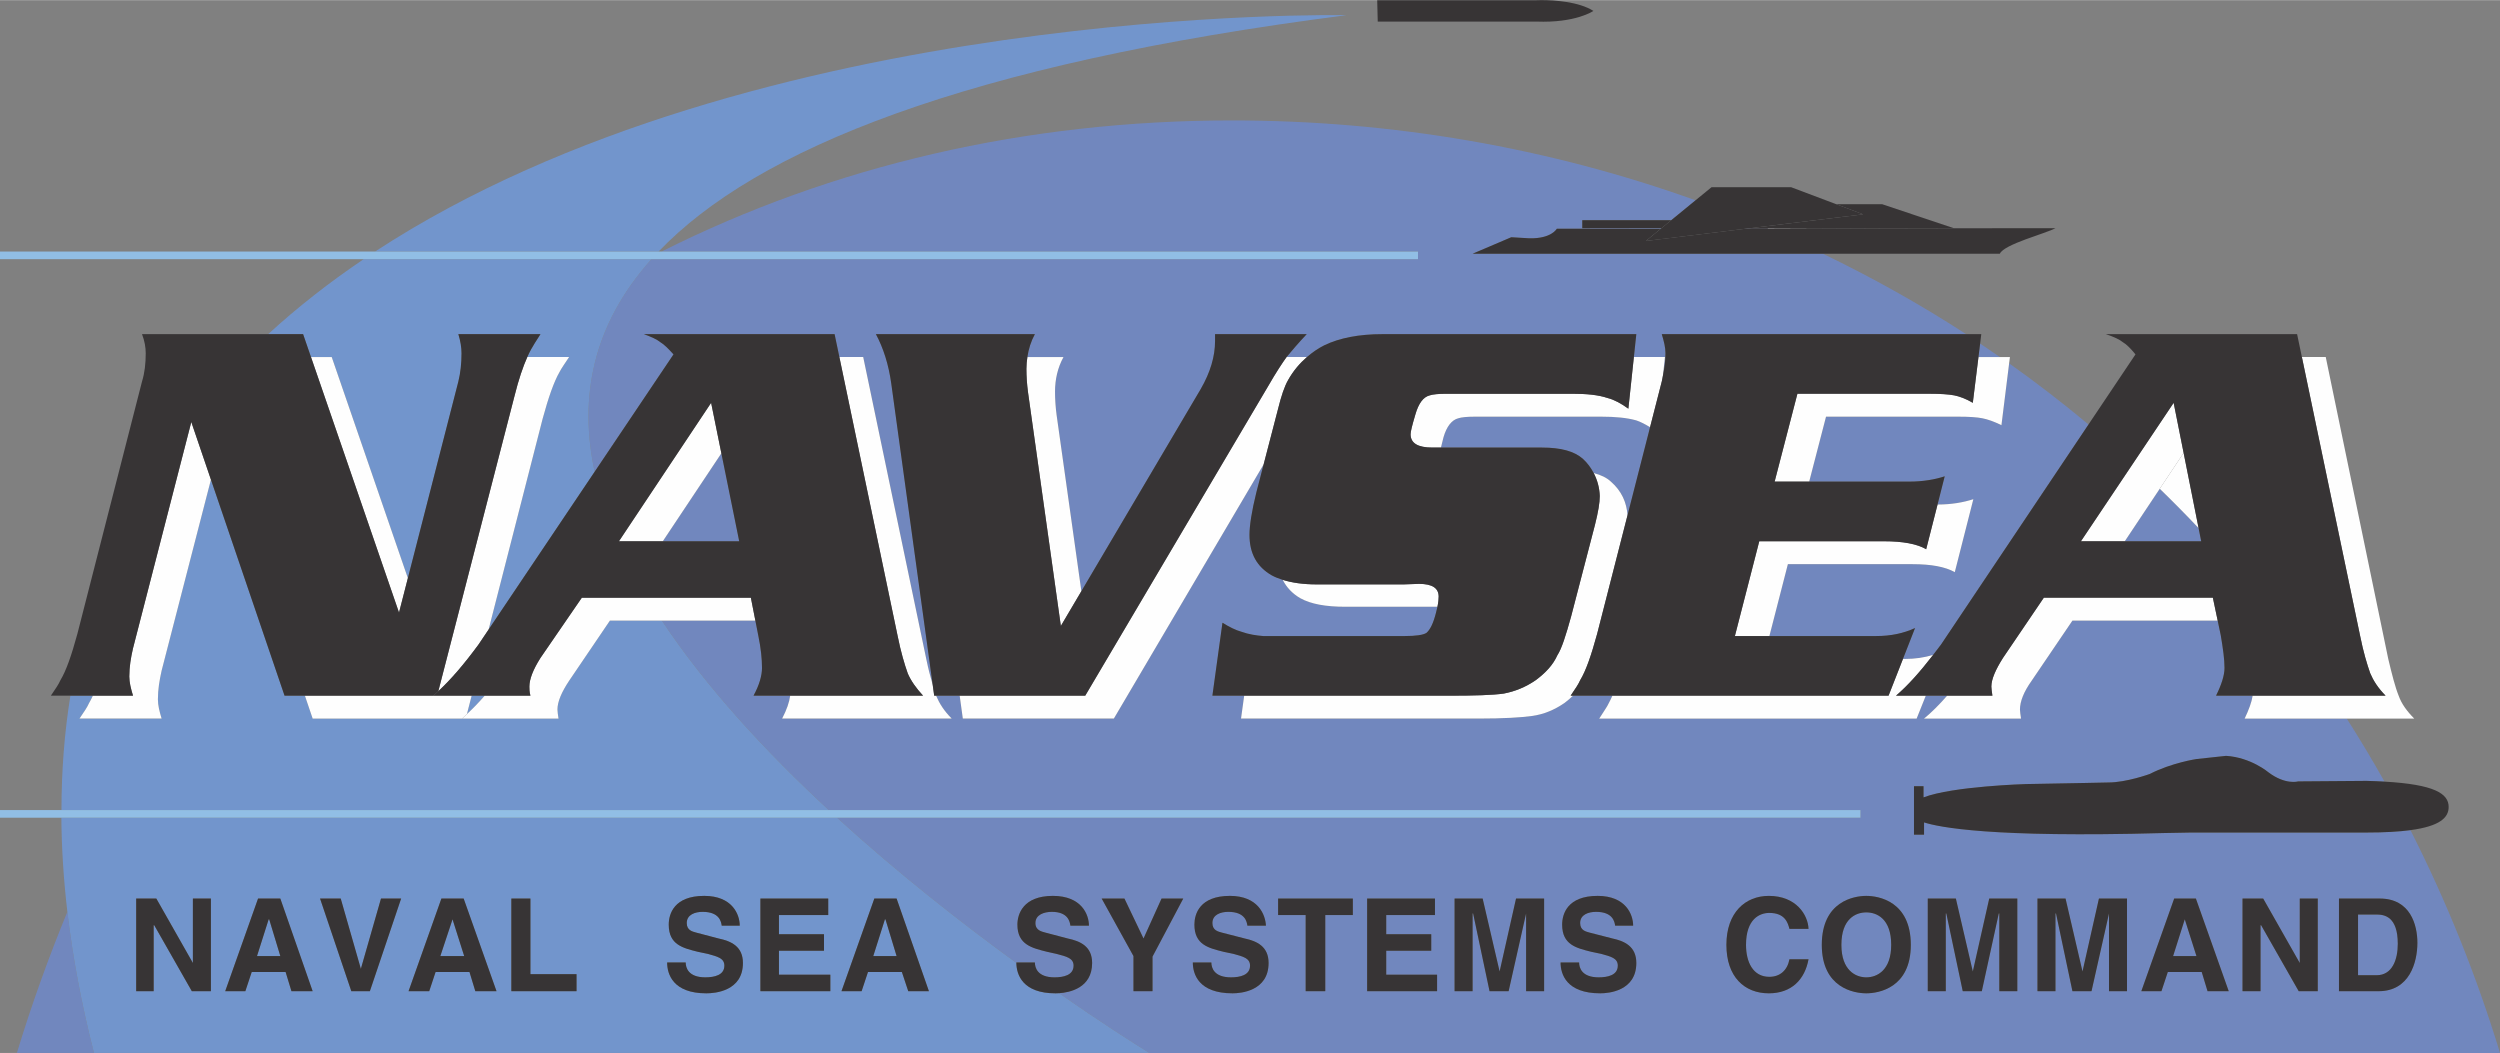 <?xml version="1.0" encoding="UTF-8"?>
<!DOCTYPE svg PUBLIC "-//W3C//DTD SVG 1.1//EN" "http://www.w3.org/Graphics/SVG/1.1/DTD/svg11.dtd">
<!-- Creator: CorelDRAW 2019 (64-Bit Not for commercial use) -->
<svg xmlns="http://www.w3.org/2000/svg" xml:space="preserve" width="3.822in" height="1.61in" version="1.1" style="shape-rendering:geometricPrecision; text-rendering:geometricPrecision; image-rendering:optimizeQuality; fill-rule:evenodd; clip-rule:evenodd"
viewBox="0 0 3823.74 1610.27"
 xmlns:xlink="http://www.w3.org/1999/xlink"
 xmlns:xodm="http://www.corel.com/coreldraw/odm/2003">
 <rect x="0" y="0" width="3823.74" height="1610.27" fill="#808080" stroke="none"/>
 <defs>
  <style type="text/css">
   <![CDATA[
    .fil4 {fill:#FEFEFE}
    .fil3 {fill:#373435}
    .fil2 {fill:#91BEE5}
    .fil1 {fill:#7295CC}
    .fil0 {fill:#7187BE}
   ]]>
  </style>
 </defs>
 <g id="Layer_x0020_1">
  <g id="navsea_vector_x0020__x0028_1_x0029_.eps">
   <path class="fil0" d="M3058.81 545.85c-10.01,-6.96 -20.1,-13.79 -30.21,-20.56l-2.54 20.56 32.75 0z"/>
   <path class="fil0" d="M3032.01 639.51c-8.12,-1.63 -20.27,-2.45 -36.49,-2.45l-202.62 0 -25.76 99.36 153.01 0c21.06,0 39.7,-3.26 54.29,-8.14l-10.97 43.17 0.45 0c21.06,0 38.9,-3.26 54.3,-8.14l-28.38 111.57c-14.58,-8.14 -35.65,-12.21 -64.83,-12.21l-190.46 0 -28.28 109.95 163.62 0c21.88,0 41.35,-4.08 59.17,-12.22l-18.5 47.24 3.12 0c15.5,0 29.73,-2.15 43.08,-6.24 3.98,-5.15 7.92,-10.17 12.02,-15.75l225.59 -336.63c-39.33,-32.8 -79.82,-64.03 -121.43,-93.52l-11.76 94.62c-11.34,-5.7 -21.07,-8.96 -29.17,-10.59z"/>
   <path class="fil0" d="M25.82 1610.27l117.93 0c-19.29,-75.54 -32.64,-147.44 -40.69,-215.96 -28.53,69.39 -54.53,141.22 -77.24,215.96z"/>
   <path class="fil0" d="M2703.44 349.58l-33.23 0 -2.95 0.36c12.96,-0 25.31,-0.01 36.95,-0.02 -0.24,-0.11 -0.51,-0.22 -0.78,-0.33z"/>
   <polygon class="fil0" points="3323.78,1462.05 3359.44,1462.05 3341.6,1405.86 "/>
   <path class="fil0" d="M2168.82 396.17l-1172.37 0c-90.56,101.15 -111.27,212.31 -86.94,325.09l120.61 -179.48c-8.1,-8.95 -14.59,-15.47 -20.26,-18.73 -4.86,-4.07 -13.78,-8.14 -25.12,-12.22l291.77 0 7.31 35.02 36.46 0 96.44 461.77c3.1,15.08 6.53,28.26 9.87,39.6l-63.36 -460.64c-4.04,-29.32 -12.15,-54.57 -23.5,-75.74l243.14 0c-6.02,11 -9.65,22.79 -11.48,35.02l55.25 0c-8.92,16.29 -12.97,34.21 -12.97,52.94 0,11.4 0.81,23.62 2.43,35.83l37.86 269.36 182.59 -309.27c14.58,-25.25 21.89,-49.68 21.89,-73.3 0,-2.44 0,-5.7 0,-10.59l140.21 0c-12.97,13.85 -23.51,26.07 -30.8,35.02l31.15 0c8.09,-6.99 16.79,-13.09 26.39,-17.92 23.5,-11.4 53.49,-17.1 89.15,-17.1l388.22 0 -3.74 35.02 47.5 0 -2.95 27.76c2.11,-10.52 3.77,-21.62 3.77,-33.45 0,-8.96 -2.44,-18.74 -5.68,-29.32l465.47 0c-70.37,-45.69 -143.6,-86.59 -219.1,-122.97l-535.71 0 59.15 -25.25c0,0 0,0 27.56,1.63 34.04,0.81 42.15,-14.66 42.15,-14.66 4.43,0 76.33,0.17 158.71,0.27l1.34 -1.09 -121.14 0 0 -12.21 136.07 0 37.16 -30.43c-224.07,-80.38 -463.83,-122.14 -708.96,-122.14 -315.15,0 -610.61,69.11 -872.44,200.52l1156.9 0 0 11.65z"/>
   <path class="fil0" d="M3634.98 1398.53l-28.36 0 0 92.84 28.36 0c24.33,0 32.43,-24.43 32.43,-48.05 0,-41.54 -20.26,-44.79 -32.43,-44.79z"/>
   <path class="fil0" d="M2449.27 637.06l-193.7 0c-11.36,0 -20.26,0.81 -25.12,2.45 -9.74,2.44 -17.85,12.21 -22.71,29.31 -1.58,6.01 -2.81,11.04 -3.85,15.48l154.59 0c29.19,0 49.45,5.7 62.43,17.09 7.22,6.57 12.51,14.01 16.66,21.92 11.08,2.84 19.95,7.16 26.29,13.1 16.29,14.14 24.12,31.78 25.41,51.47l34.5 -134.73c-7.32,-4.45 -14.42,-8.19 -21,-10.39 -14.58,-4.07 -32.42,-5.7 -53.48,-5.7z"/>
   <polygon class="fil0" points="1130.62,827.63 1103.32,693.1 1013.73,827.63 "/>
   <path class="fil0" d="M3638.23 1515.8l-60.78 0 0 -141.71 62.41 0c47.02,0 57.55,40.72 57.55,67.6 0,30.13 -12.16,74.11 -59.17,74.11zm-93.21 0l-29.16 0 -57.55 -100.99 -0.82 0 0 100.99 -27.57 0 0 -141.71 31.62 0 55.93 98.55 0 -98.55 27.54 0 0 141.71zm-168.58 0l-8.9 -29.32 -51.88 0 -9.72 29.32 -30.8 0 50.26 -141.71 33.22 0 50.25 141.71 -32.42 0zm-123.19 0l-27.54 0 0 -118.9 -26.74 118.9 -29.18 0 -25.13 -118.9 -0.82 0 0 118.9 -27.54 0 0 -141.71 42.94 0 25.95 111.58 25.12 -111.58 42.94 0 0 141.71zm-167.76 0l-27.56 0 0 -118.9 -0.8 0 -25.95 118.9 -29.18 0 -25.12 -118.9 -0.8 0 0 118.9 -27.57 0 0 -141.71 42.97 0 25.92 111.58 25.12 -111.58 42.96 0 0 141.71zm-230.98 3.26c-18.65,0 -68.09,-8.14 -68.09,-74.11 0,-66.78 49.44,-74.93 68.09,-74.93 18.64,0 68.07,8.14 68.07,74.93 0,65.96 -49.43,74.11 -68.07,74.11zm-148.33 -25.25c16.22,0 27.56,-9.78 30.8,-26.88l29.18 0c-5.66,30.95 -25.94,52.12 -60.78,52.12 -37.29,0 -64.85,-25.25 -64.85,-74.11 0,-49.68 29.18,-74.93 64.85,-74.93 42.15,0 59.98,29.31 60.78,50.49l-29.18 0c-2.42,-8.96 -6.48,-24.43 -30.8,-24.43 -14.58,0 -35.64,8.96 -35.64,48.87 0,26.05 10.52,48.86 35.64,48.86zm-258.53 25.25c-51.86,0 -60.78,-29.32 -60.78,-47.24l28.36 0c0,8.14 4.06,22.8 29.98,22.8 13.78,0 29.18,-3.25 29.18,-17.91 0,-11.41 -10.54,-13.85 -25.12,-17.92l-15.4 -3.25c-22.71,-5.7 -44.59,-10.59 -44.59,-41.54 0,-16.29 8.1,-43.98 54.31,-43.98 42.97,0 54.3,28.5 54.3,45.6l-27.56 0c-0.8,-5.7 -3.24,-21.17 -29.17,-21.17 -11.36,0 -24.32,4.07 -24.32,17.11 0,11.4 8.92,13.03 14.58,14.66l34.86 8.96c18.65,4.08 36.46,12.22 36.46,37.47 0,43.16 -42.94,46.42 -55.1,46.42zm-85.9 -3.26l-27.57 0 0 -118.9 -26.74 118.9 -29.18 0 -25.13 -118.9 -0.8 0 0 118.9 -27.56 0 0 -141.71 42.94 0 25.94 111.58 25.12 -111.58 42.97 0 0 141.71zm-163.72 0l-106.99 0 0 -141.71 103.75 0 0 25.25 -74.57 0 0 29.32 68.89 0 0 25.24 -68.89 0 0 36.65 77.8 0 0 25.25zm-128.87 -116.46l-42.15 0 0 116.46 -29.99 0 0 -116.46 -42.15 0 0 -25.25 114.28 0 0 25.25zm-183.98 119.72c-51.87,0 -60.79,-29.32 -60.79,-47.24l28.37 0c0,8.14 4.04,22.8 29.98,22.8 13.78,0 29.18,-3.25 29.18,-17.91 0,-11.41 -10.54,-13.85 -25.12,-17.92l-15.4 -3.25c-22.69,-5.7 -44.57,-10.59 -44.57,-41.54 0,-16.29 8.11,-43.98 54.3,-43.98 42.96,0 54.31,28.5 55.11,45.6l-28.36 0c-0.82,-5.7 -3.24,-21.17 -29.18,-21.17 -11.35,0 -24.32,4.07 -24.32,17.11 0,11.4 8.92,13.03 14.59,14.66l34.84 8.96c18.65,4.08 36.48,12.22 36.48,37.47 0,43.16 -42.95,46.42 -55.11,46.42zm-122.38 -56.19l0 52.93 -29.17 0 0 -53.75 -48.63 -87.96 34.85 0 29.18 61.08 27.56 -61.08 33.23 0 -47 88.78zm1856.79 -189.76l-268.26 0 -42.95 0.82c-263.4,7.33 -342.83,-8.95 -365.54,-16.29l0 18.74 -15.4 0 0 -74.11 14.6 0 0 17.1c44.56,-17.1 156.41,-20.36 156.41,-20.36l87.53 -1.63 38.91 -0.81c27.56,0 63.23,-13.03 63.23,-13.03 33.22,-17.1 71.32,-22.8 71.32,-22.8l45.36 -4.89c38.11,2.44 64.85,25.24 64.85,25.24 25.94,19.55 45.38,13.85 45.38,13.85l104.55 -0.82c9.97,0.24 19.01,0.65 27.55,1.14 -18.46,-32.9 -37.76,-65.01 -57.77,-96.42l-156.17 0c6.46,-13.63 10.72,-25.11 12.25,-35.01l-56.01 0c8.1,-16.29 12.96,-30.95 12.96,-42.36 0,-13.84 -2.42,-30.13 -5.68,-49.67l-4.77 -22.8 -222.14 0 -62.41 92.02c-12.16,17.1 -17.85,31.76 -17.85,43.98 0,3.26 0.82,8.14 1.64,13.84l-148.33 0c11.49,-9.39 23.19,-21.15 35.36,-35.01l-32.69 0 -14.01 35.01 -485.47 0c6.48,-10.58 12.16,-17.91 14.58,-23.61 1.83,-3.3 3.69,-7.2 5.58,-11.4l-60.21 0c-4.1,3.9 -8.47,7.72 -13.45,11.4 -15.4,10.58 -31.61,17.1 -48.63,19.54 -17.02,2.44 -44.57,4.07 -82.67,4.07l-363.09 0 4.83 -35.01 -48.6 0 15.4 -111.58c10.54,6.52 20.26,11.4 29.18,13.84 11.35,4.07 22.7,5.7 33.23,6.52 0.82,0 12.97,0 36.48,0l179.93 0c17.02,0 28.37,-1.63 33.22,-4.89 5.68,-4.89 10.54,-14.66 14.6,-30.94 0.92,-3.28 1.62,-6.22 2.17,-8.96l-7.85 0 -132.91 0c-30,0 -52.69,-4.07 -68.9,-13.03 -12.25,-7.04 -21.14,-16.63 -27,-28.15 -6.13,-1.95 -11.86,-4.15 -16.77,-6.86 -22.69,-13.04 -34.04,-33.4 -34.04,-61.89 0,-13.84 3.24,-35.83 10.54,-65.15l11.11 -42.75 -229.13 388.86 -230.99 0 -4.81 -35.01 -35.98 0c0.09,0.25 0.18,0.57 0.27,0.82 4.86,11.4 12.16,22.8 23.5,34.2l-259.35 0c7.1,-13.63 11,-25.11 12.34,-35.01l-56.11 0c8.92,-16.29 12.97,-30.95 12.97,-42.36 0,-13.84 -1.62,-30.13 -5.68,-49.67l-4.47 -22.8 -142.93 0c67.68,102.14 159.21,200.9 255.28,289.8l1577.92 0 0 11.65 -1565.24 0c93.82,85.63 191.12,161.62 274.2,222.06 0,-0.21 -0.04,-0.46 -0.04,-0.67l28.37 0c0,8.14 4.05,22.8 29.99,22.8 13.78,0 29.18,-3.25 29.18,-17.91 0,-11.41 -10.54,-13.85 -25.94,-17.92l-14.59 -3.25c-22.69,-5.7 -45.38,-10.59 -45.38,-41.54 0,-16.29 8.91,-43.98 54.31,-43.98 43.76,0 55.11,28.5 55.11,45.6l-28.36 0c-0.82,-5.7 -3.25,-21.17 -28.37,-21.17 -11.35,0 -25.12,4.07 -25.12,17.11 0,11.4 9.72,13.03 15.4,14.66l34.03 8.96c19.45,4.08 37.29,12.22 37.29,37.47 0,38.35 -34.43,45.17 -50.67,46.22 64.78,45.07 114.87,76.9 138.22,91.41l2065.79 0c-36.7,-120.65 -82.91,-234.21 -136.99,-340.8 -17.39,2.33 -39.31,3.64 -67.17,3.64z"/>
   <path class="fil0" d="M2854.51 1395.27c-16.22,0 -38.11,9.78 -38.11,49.68 0,39.09 21.88,49.67 38.11,49.67 16.2,0 38.08,-10.59 38.08,-49.67 0,-39.9 -21.88,-49.68 -38.08,-49.68z"/>
   <path class="fil0" d="M3303.33 747.31l-53.49 80.32 116.88 0 -4 -20.16c-19.4,-20.55 -39.21,-40.58 -59.39,-60.17z"/>
   <path class="fil1" d="M475.66 545.85l31.7 0 116.48 338.18 77.23 -300.71c3.24,-13.03 4.86,-27.69 4.86,-43.16 0,-8.96 -1.62,-18.74 -4.86,-29.32l125.63 0c-6.49,9.78 -11.35,17.92 -14.59,23.62 -1.83,3.3 -3.7,7.2 -5.58,11.4l63.93 0c-6.49,9.77 -12.15,17.92 -14.59,22.81 -8.91,15.47 -17.01,39.09 -25.93,71.67l-82.61 322.29 162.19 -241.35c-24.32,-112.79 -3.61,-223.94 86.94,-325.09l-440.28 0c-51.67,34.87 -100.62,72.98 -146.01,114.66l53.43 0 12.06 35.02z"/>
   <path class="fil1" d="M2059.43 23.01c0,0 -903.87,-18.71 -1485.79,361.51l433.66 0c149.01,-155.83 468.62,-286.77 1052.13,-361.51z"/>
   <path class="fil1" d="M741.35 1063.81l-19.97 0 -7.21 28.11c8.77,-8.09 17.79,-17.3 27.18,-28.11z"/>
   <path class="fil1" d="M1389.16 1515.8l-9.73 -29.32 -51.87 0 -9.72 29.32 -30.8 0 50.24 -141.71 34.05 0 49.44 141.71 -31.61 0zm-119.15 0l-106.98 0 0 -141.71 103.74 0 0 25.25 -75.38 0 0 29.32 68.89 0 0 25.24 -68.89 0 0 36.65 78.61 0 0 25.25zm-189.65 3.26c-51.06,0 -59.98,-29.32 -59.98,-47.24l28.37 0c0,8.14 4.05,22.8 29.98,22.8 13.78,0 29.18,-3.25 29.18,-17.91 0,-11.41 -10.54,-13.85 -25.12,-17.92l-15.4 -3.25c-22.69,-5.7 -44.57,-10.59 -44.57,-41.54 0,-16.29 8.11,-43.98 54.31,-43.98 42.95,0 54.29,28.5 54.29,45.6l-27.55 0c-0.81,-5.7 -3.24,-21.17 -29.18,-21.17 -11.34,0 -24.31,4.07 -24.31,17.11 0,11.4 8.91,13.03 14.58,14.66l34.04 8.96c19.45,4.08 37.29,12.22 37.29,37.47 0,43.16 -42.96,46.42 -55.92,46.42zm-198.57 -3.26l-99.69 0 0 -141.71 29.17 0 0 115.64 70.52 0 0 26.07zm-154.8 0l-8.92 -29.32 -51.87 0 -9.73 29.32 -31.61 0 50.25 -141.71 34.04 0 50.25 141.71 -32.41 0zm-161.29 0l-28.37 0 -47.82 -141.71 31.61 0 30.8 107.5 30.8 -107.5 30.8 0 -47.81 141.71zm-119.95 0l-8.92 -29.32 -51.87 0 -9.73 29.32 -30.8 0 50.24 -141.71 34.04 0 49.44 141.71 -32.42 0zm-123.19 0l-29.18 0 -57.54 -100.99 -0.82 0 0 100.99 -26.74 0 0 -141.71 30.8 0 55.92 98.55 0 -98.55 27.55 0 0 141.71zm1291.9 3.26c-50.46,0 -59.72,-28.61 -59.93,-46.57 -83.08,-60.44 -180.38,-136.43 -274.2,-222.06l-1186.47 0c0.39,46.22 3.33,94.12 9.18,143.87 8.06,68.53 21.41,140.43 40.69,215.96l1614.2 0c-23.35,-14.51 -73.44,-46.35 -138.22,-91.41 -2.04,0.13 -3.91,0.2 -5.26,0.2z"/>
   <polygon class="fil1" points="410.92,1405.86 393.09,1462.05 428.74,1462.05 411.72,1405.86 "/>
   <polygon class="fil1" points="1353.5,1405.86 1335.67,1462.05 1371.33,1462.05 1354.31,1405.86 "/>
   <polygon class="fil1" points="673.51,1462.05 709.98,1462.05 692.15,1405.86 "/>
   <path class="fil1" d="M870.45 1041.01c-11.35,17.1 -17.83,31.76 -17.83,43.98 0,3.26 0.81,8.14 1.62,13.84l-141.84 0 -5.67 0 -228.56 0 -11.87 -35.01 -31.09 0 -112.6 -330.44 -75.43 292.16c-3.25,14.66 -5.68,28.5 -5.68,43.98 0,8.96 2.43,18.74 5.68,29.31l-125.62 0c7.29,-10.58 12.15,-17.91 14.58,-23.61 2,-3.3 3.96,-7.2 5.9,-11.4l-34.36 0c-8.98,55.3 -13.59,113.64 -13.67,174.97l1173.64 0c-96.07,-88.9 -187.6,-187.66 -255.29,-289.8l-79.52 0 -62.41 92.02z"/>
   <polygon class="fil2" points="1280.34,1250.43 2845.58,1250.43 2845.58,1238.78 1267.67,1238.78 94.03,1238.78 -0,1238.78 -0,1250.43 93.87,1250.43 "/>
   <polygon class="fil2" points="996.45,396.17 2168.82,396.17 2168.82,384.51 1011.92,384.51 1007.3,384.51 573.64,384.51 -0,384.51 -0,396.17 556.17,396.17 "/>
   <path class="fil3" d="M2670.22 349.58l33.23 0 79.73 0c53.64,-0.38 134.08,-0.58 205.43,-0.69l-109.78 -36.77 -70.26 0 41.08 15.47 -179.43 21.99z"/>
   <path class="fil3" d="M2704.22 349.92c-11.64,0.01 -23.99,0.02 -36.95,0.02l-149.92 18.37 22.54 -18.46c-82.38,-0.11 -154.28,-0.27 -158.71,-0.27 0,0 -8.11,15.47 -42.15,14.66 -27.56,-1.63 -27.56,-1.63 -27.56,-1.63l-59.15 25.25 535.71 0 270.71 0c6.48,-14.67 70.5,-30.96 85.09,-39.09 0,0 -71.29,0 -155.23,0.13 -71.35,0.11 -151.8,0.31 -205.43,0.69 -13.39,0.19 -42.43,0.29 -78.96,0.33z"/>
   <polygon class="fil3" points="2420.08,336.55 2420.08,348.77 2541.23,348.77 2556.16,336.55 "/>
   <polygon class="fil3" points="2541.23,348.77 2539.89,349.85 2517.35,368.31 2667.27,349.94 2670.22,349.58 2849.65,327.59 2808.57,312.12 2739.41,286.05 2617.84,286.05 2593.31,306.13 2556.16,336.55 "/>
   <path class="fil3" d="M2347.96 0.2l-241.53 0 0.8 32.57 242.34 0c60.78,2.45 87.53,-16.29 87.53,-16.29 -22.62,-14.36 -60.1,-16.41 -78.41,-16.49l-2.23 0c-5.3,0.02 -8.51,0.2 -8.51,0.2z"/>
   <path class="fil3" d="M3515.04 1194.93c0,0 -19.44,5.7 -45.38,-13.85 0,0 -26.75,-22.8 -64.85,-25.24l-45.36 4.89c0,0 -38.11,5.7 -71.33,22.8 0,0 -35.67,13.03 -63.23,13.03l-38.91 0.81 -87.53 1.63c0,0 -111.85,3.26 -156.42,20.36l0 -17.1 -14.6 0 0 74.11 15.4 0 0 -18.74c22.7,7.34 102.13,23.62 365.54,16.29l42.95 -0.82 268.26 0c27.85,0 49.78,-1.31 67.17,-3.64 44.83,-6.01 58.46,-19.02 58.46,-35.45 0.01,-20.51 -21.82,-34.39 -98.09,-38.77 -8.53,-0.49 -17.57,-0.89 -27.55,-1.14l-104.55 0.82z"/>
   <path class="fil4" d="M3362.72 807.48l-22.89 -114.97 -36.5 54.8c20.18,19.59 39.98,39.62 59.39,60.17z"/>
   <path class="fil4" d="M2783.18 349.58l-79.73 0c0.27,0.11 0.53,0.22 0.78,0.33 36.53,-0.05 65.57,-0.15 78.96,-0.33z"/>
   <polygon class="fil4" points="507.36,545.85 475.66,545.85 610.29,936.77 623.84,884.03 "/>
   <path class="fil4" d="M203.43 991.32c-3.24,13.84 -5.68,28.51 -5.68,43.16 0,8.96 2.44,18.73 5.68,29.32l-61.37 0c-1.94,4.2 -3.9,8.11 -5.9,11.4 -2.43,5.7 -7.29,13.03 -14.58,23.61l125.62 0c-3.25,-10.58 -5.68,-20.36 -5.68,-29.31 0,-15.48 2.43,-29.32 5.68,-43.98l75.43 -292.16 -30.04 -88.17 -89.15 346.12z"/>
   <path class="fil4" d="M478.18 1098.82l228.56 0c2.43,-2.06 4.96,-4.62 7.44,-6.9l7.21 -28.11 -52.74 0 -5.68 0 -196.65 0 11.87 35.01z"/>
   <path class="fil4" d="M855.86 568.66c2.44,-4.89 8.11,-13.04 14.59,-22.81l-63.93 0c-6.51,14.48 -13.27,34.2 -19.54,59.45l-116.54 451.59c18.98,-17.51 39.21,-41.01 61.43,-71.26l15.46 -23.01 82.61 -322.29c8.92,-32.58 17.02,-56.19 25.93,-71.67z"/>
   <polygon class="fil4" points="1103.32,693.1 1087.66,615.89 946.64,827.63 1013.73,827.63 "/>
   <path class="fil4" d="M889.91 913.95l-63.21 92.03c-11.35,17.92 -17.02,32.58 -17.02,43.98 0,3.26 0,8.14 1.61,13.85l-69.93 0c-9.39,10.81 -18.41,20.02 -27.18,28.11 -2.47,2.28 -5.01,4.84 -7.44,6.9l5.67 0 141.84 0c-0.82,-5.7 -1.62,-10.58 -1.62,-13.84 0,-12.21 6.48,-26.88 17.83,-43.98l62.41 -92.02 79.52 0 142.93 0 -6.87 -35.03 -258.54 0z"/>
   <path class="fil4" d="M1426.58 1047.21c-3.34,-11.34 -6.77,-24.52 -9.87,-39.6l-96.44 -461.77 -36.46 0 89.14 426.75c4.86,24.43 10.53,43.15 15.39,57 4.87,11.41 12.97,22.81 23.51,34.21l-203.25 0c-1.34,9.9 -5.23,21.39 -12.34,35.01l259.35 0c-11.34,-11.4 -18.64,-22.8 -23.5,-34.2 -0.09,-0.24 -0.18,-0.56 -0.27,-0.82l-2.98 0 -2.28 -16.6z"/>
   <path class="fil4" d="M1572.32 599.6l50.25 357.52 31.37 -53.14 -37.86 -269.36c-1.63,-12.21 -2.43,-24.43 -2.43,-35.83 0,-18.73 4.05,-36.65 12.97,-52.94l-55.25 0c-0.88,5.88 -1.48,11.84 -1.48,17.92 0,11.41 0.81,23.62 2.43,35.83z"/>
   <path class="fil4" d="M1970.27 580.87c7.95,-14.1 17.69,-25.5 28.72,-35.03l-31.15 0c-6.48,8.96 -16.2,23.62 -28.36,44.79l-279.62 473.17 -192.03 0 4.81 35.01 230.99 0 229.13 -388.86 22.12 -85.11c4.86,-19.56 9.73,-34.21 15.4,-43.98z"/>
   <path class="fil4" d="M2458.98 608.56c-14.58,-4.89 -32.42,-6.52 -53.48,-6.52l-193.72 0c-11.34,0 -20.24,0.82 -25.12,2.45 -9.72,2.44 -17,12.22 -21.88,29.31 -4.86,16.29 -7.29,26.06 -7.29,30.14 0,13.84 11.34,20.36 33.23,20.36l13.17 0c1.04,-4.44 2.28,-9.46 3.85,-15.48 4.87,-17.1 12.97,-26.87 22.71,-29.31 4.86,-1.63 13.76,-2.45 25.12,-2.45l193.7 0c21.06,0 38.9,1.63 53.48,5.7 6.59,2.2 13.68,5.95 21,10.39l17.9 -69.85c0.76,-3.06 1.25,-6.48 1.91,-9.7l2.95 -27.76 -47.5 0 -8.42 79c-11.34,-8.14 -21.89,-13.85 -31.61,-16.29z"/>
   <path class="fil4" d="M2170.46 892.79l-23.51 0.81 -132.92 0c-20.89,0 -38.04,-2.5 -52.12,-6.98 5.85,11.52 14.75,21.11 27,28.15 16.22,8.96 38.91,13.03 68.9,13.03l132.91 0 7.86 0c1.41,-6.79 1.86,-11.99 1.86,-15.47 0,-13.03 -9.72,-19.54 -29.98,-19.54z"/>
   <path class="fil4" d="M2416.85 1040.19c8.92,-14.66 17.02,-38.28 25.94,-70.86l46.47 -181.44c-1.29,-19.69 -9.13,-37.33 -25.41,-51.47 -6.33,-5.95 -15.21,-10.26 -26.29,-13.1 5.6,10.73 8.82,22.43 9.27,35.09 0,10.58 -2.42,24.43 -7.3,43.97l-36.46 140.08c-8.1,29.32 -14.58,49.68 -21.06,59.45 -6.5,14.67 -17.84,26.88 -33.25,38.28 -15.38,10.59 -31.6,17.1 -48.63,20.37 -17.02,2.43 -44.57,3.25 -82.67,3.25l-314.49 0 -4.83 35.01 363.09 0c38.11,0 65.64,-1.63 82.67,-4.07 17.02,-2.44 33.22,-8.96 48.63,-19.54 4.98,-3.68 9.35,-7.5 13.45,-11.4l-3.71 0c7.28,-10.59 12.14,-17.92 14.58,-23.62z"/>
   <path class="fil4" d="M3017.4 615.89c-11.34,-6.52 -20.26,-9.77 -28.37,-11.4 -8.92,-1.63 -21.08,-2.45 -37.28,-2.45l-202.62 0 -34.84 134.38 52.85 0 25.76 -99.36 202.62 0c16.22,0 28.37,0.81 36.49,2.45 8.1,1.62 17.81,4.89 29.16,10.59l11.77 -94.62 1.21 -9.62 -15.34 0 -32.75 0 -8.66 70.04z"/>
   <path class="fil4" d="M2925.01 862.65c29.19,0 50.24,4.07 64.83,12.21l28.38 -111.57c-15.4,4.89 -33.24,8.14 -54.3,8.14l-0.45 0 -17.39 68.41c-13.77,-8.14 -35.66,-12.22 -64.83,-12.22l-190.45 0 -37.29 144.97 52.77 0 28.28 -109.95 190.46 0z"/>
   <path class="fil4" d="M2956.76 1001.38c-13.35,4.09 -27.58,6.24 -43.08,6.24l-3.12 0 -22.02 56.2 -422.35 0c-1.89,4.2 -3.75,8.11 -5.58,11.4 -2.42,5.7 -8.1,13.03 -14.58,23.61l485.47 0 14.01 -35.01 -45.61 0c17.64,-15 36.48,-36.04 56.87,-62.43z"/>
   <path class="fil4" d="M3625.27 1029.6c4.86,11.41 12.15,22.81 23.5,34.21l-203.33 0c-1.52,9.9 -5.79,21.39 -12.25,35.01l156.17 0 103.18 0c-11.34,-11.4 -19.44,-22.8 -23.51,-34.2 -5.68,-13.85 -10.54,-33.39 -16.2,-57.01l-95.63 -461.77 -36.47 0 89.13 426.75c4.86,24.43 10.54,43.15 15.4,57z"/>
   <polygon class="fil4" points="3182.74,827.63 3249.84,827.63 3303.33,747.31 3339.84,692.51 3324.57,615.89 "/>
   <path class="fil4" d="M3126.01 913.95l-62.41 92.03c-11.34,17.92 -17.84,32.58 -17.84,43.98 0,3.26 0.82,8.14 1.62,13.85l-69.2 0c-12.16,13.86 -23.87,25.62 -35.36,35.01l148.34 0c-0.82,-5.7 -1.64,-10.58 -1.64,-13.84 0,-12.21 5.68,-26.88 17.84,-43.98l62.41 -92.02 222.14 0 -7.38 -35.03 -258.53 0z"/>
   <path class="fil3" d="M203.43 1063.81c-3.24,-10.59 -5.68,-20.36 -5.68,-29.32 0,-14.66 2.44,-29.32 5.68,-43.16l89.15 -346.12 30.04 88.17 112.6 330.44 31.09 0 196.65 0c2.44,-2.08 4.98,-4.63 7.46,-6.93l116.54 -451.59c6.28,-25.25 13.04,-44.96 19.54,-59.45 1.88,-4.2 3.75,-8.1 5.58,-11.4 3.24,-5.7 8.1,-13.84 14.59,-23.62l-125.63 0c3.24,10.59 4.86,20.36 4.86,29.32 0,15.47 -1.62,30.13 -4.86,43.16l-77.23 300.71 -13.54 52.74 -134.63 -390.92 -12.06 -35.02 -53.43 0 -192.95 0c4.05,10.59 5.68,20.36 5.68,29.32 0,15.47 -1.62,30.13 -5.68,43.16l-98.88 386.02c-8.91,32.58 -17.01,56.2 -25.94,70.86 -2.42,5.7 -7.29,13.03 -14.58,23.62l29.89 0 34.36 0 61.37 0z"/>
   <path class="fil3" d="M1087.66 615.89l15.66 77.21 27.29 134.53 -116.89 0 -67.09 0 141.02 -211.75zm300.69 413.71c-4.86,-13.84 -10.53,-32.57 -15.39,-57l-89.14 -426.75 -7.31 -35.02 -291.77 0c11.35,4.07 20.26,8.14 25.12,12.22 5.67,3.26 12.16,9.78 20.26,18.73l-120.61 179.48 -162.19 241.35 -15.46 23.01c-22.21,30.25 -42.45,53.75 -61.43,71.26 -2.49,2.3 -5.03,4.85 -7.46,6.93l5.68 0 52.74 0 19.97 0 69.93 0c-1.61,-5.7 -1.61,-10.59 -1.61,-13.85 0,-11.4 5.67,-26.06 17.02,-43.98l63.21 -92.03 258.54 0 6.87 35.03 4.47 22.8c4.06,19.54 5.68,35.83 5.68,49.67 0,11.41 -4.05,26.07 -12.97,42.36l56.11 0 203.25 0c-10.54,-11.4 -18.64,-22.8 -23.51,-34.21z"/>
   <path class="fil3" d="M1939.47 590.64c12.16,-21.18 21.88,-35.83 28.36,-44.79 7.29,-8.95 17.83,-21.17 30.8,-35.02l-140.21 0c0,4.89 0,8.14 0,10.59 0,23.62 -7.3,48.05 -21.89,73.3l-182.59 309.27 -31.37 53.14 -50.25 -357.52c-1.62,-12.21 -2.43,-24.43 -2.43,-35.83 0,-6.08 0.6,-12.03 1.48,-17.92 1.83,-12.24 5.46,-24.02 11.48,-35.02l-243.14 0c11.34,21.18 19.45,46.42 23.5,75.74l63.36 460.64 2.28 16.6 2.98 0 35.98 0 192.03 0 279.62 -473.17z"/>
   <path class="fil3" d="M2300.13 1060.56c17.02,-3.27 33.24,-9.78 48.63,-20.37 15.4,-11.4 26.75,-23.61 33.25,-38.28 6.48,-9.77 12.96,-30.13 21.06,-59.45l36.46 -140.08c4.88,-19.54 7.3,-33.39 7.3,-43.97 -0.45,-12.66 -3.67,-24.36 -9.27,-35.09 -4.14,-7.91 -9.44,-15.35 -16.66,-21.92 -12.98,-11.4 -33.24,-17.09 -62.43,-17.09l-154.59 0 -13.17 0c-21.88,0 -33.23,-6.52 -33.23,-20.36 0,-4.08 2.43,-13.85 7.29,-30.14 4.88,-17.1 12.16,-26.87 21.88,-29.31 4.88,-1.63 13.78,-2.45 25.12,-2.45l193.72 0c21.06,0 38.91,1.63 53.48,6.52 9.72,2.44 20.27,8.14 31.6,16.29l8.43 -79 3.74 -35.02 -388.22 0c-35.67,0 -65.65,5.7 -89.15,17.1 -9.61,4.82 -18.31,10.93 -26.39,17.92 -11.03,9.53 -20.77,20.93 -28.72,35.03 -5.67,9.77 -10.54,24.42 -15.4,43.98l-22.12 85.11 -11.11 42.75c-7.3,29.32 -10.54,51.31 -10.54,65.15 0,28.5 11.34,48.86 34.04,61.89 4.91,2.71 10.63,4.92 16.77,6.86 14.08,4.46 31.23,6.98 52.12,6.98l132.92 0 23.51 -0.81c20.26,0 29.98,6.51 29.98,19.54 0,3.48 -0.45,8.68 -1.87,15.47 -0.56,2.74 -1.25,5.68 -2.17,8.96 -4.06,16.28 -8.92,26.05 -14.6,30.94 -4.86,3.25 -16.2,4.89 -33.22,4.89l-179.93 0c-23.51,0 -35.66,0 -36.48,0 -10.53,-0.82 -21.88,-2.45 -33.23,-6.52 -8.92,-2.44 -18.64,-7.33 -29.18,-13.84l-15.4 111.58 48.6 0 314.49 0c38.11,0 65.65,-0.82 82.67,-3.25z"/>
   <path class="fil3" d="M2547.34 540.15c0,11.84 -1.66,22.93 -3.77,33.45 -0.66,3.23 -1.15,6.64 -1.91,9.7l-17.9 69.85 -34.5 134.73 -46.47 181.44c-8.92,32.58 -17.02,56.2 -25.94,70.86 -2.44,5.7 -7.3,13.03 -14.58,23.62l3.71 0 60.21 0 422.35 0 22.02 -56.2 18.5 -47.24c-17.82,8.14 -37.28,12.22 -59.17,12.22l-163.62 0 -52.77 0 37.29 -144.97 190.45 0c29.17,0 51.07,4.07 64.83,12.22l17.4 -68.41 10.97 -43.17c-14.58,4.88 -33.23,8.14 -54.29,8.14l-153.01 0 -52.85 0 34.84 -134.38 202.62 0c16.2,0 28.36,0.82 37.28,2.45 8.11,1.63 17.02,4.88 28.37,11.4l8.66 -70.04 2.54 -20.56 1.78 -14.46 -23.25 0 -465.47 0c3.24,10.59 5.68,20.36 5.68,29.32z"/>
   <path class="fil3" d="M3362.72 807.48l4 20.16 -116.88 0 -67.1 0 141.83 -211.75 15.26 76.62 22.89 114.97zm-405.96 193.9c-20.38,26.4 -39.23,47.44 -56.87,62.43l45.61 0 32.69 0 69.2 0c-0.8,-5.7 -1.62,-10.59 -1.62,-13.85 0,-11.4 6.5,-26.06 17.84,-43.98l62.41 -92.03 258.53 0 7.38 35.03 4.77 22.8c3.26,19.54 5.68,35.83 5.68,49.67 0,11.41 -4.86,26.07 -12.96,42.36l56.01 0 203.33 0c-11.34,-11.4 -18.65,-22.8 -23.51,-34.21 -4.85,-13.84 -10.54,-32.57 -15.4,-57l-89.13 -426.75 -7.32 -35.02 -292.57 0c12.14,4.07 21.06,8.14 25.92,12.22 5.68,3.26 12.16,9.78 19.46,18.73l-71.86 107.21 -225.59 336.63c-4.1,5.58 -8.04,10.6 -12.02,15.75z"/>
   <polygon class="fil3" points="295.02,1472.64 239.1,1374.09 208.3,1374.09 208.3,1515.8 235.04,1515.8 235.04,1414.81 235.85,1414.81 293.39,1515.8 322.57,1515.8 322.57,1374.09 295.02,1374.09 "/>
   <path class="fil3" d="M393.09 1462.05l17.83 -56.19 0.81 0 17.01 56.19 -35.65 0zm1.61 -87.96l-50.24 141.71 30.8 0 9.73 -29.32 51.87 0 8.92 29.32 32.42 0 -49.44 -141.71 -34.04 0z"/>
   <polygon class="fil3" points="551.94,1481.59 521.14,1374.09 489.53,1374.09 537.35,1515.8 565.71,1515.8 613.53,1374.09 582.73,1374.09 "/>
   <path class="fil3" d="M673.51 1462.05l18.64 -56.19 17.83 56.19 -36.47 0zm1.62 -87.96l-50.25 141.71 31.61 0 9.73 -29.32 51.87 0 8.92 29.32 32.41 0 -50.25 -141.71 -34.04 0z"/>
   <polygon class="fil3" points="811.28,1374.09 782.11,1374.09 782.11,1515.8 881.8,1515.8 881.8,1489.74 811.28,1489.74 "/>
   <path class="fil3" d="M1099.01 1435.17l-34.04 -8.96c-5.68,-1.62 -14.58,-3.26 -14.58,-14.66 0,-13.03 12.97,-17.11 24.31,-17.11 25.94,0 28.37,15.47 29.18,21.17l27.55 0c0,-17.1 -11.35,-45.6 -54.29,-45.6 -46.2,0 -54.31,27.69 -54.31,43.98 0,30.95 21.88,35.83 44.57,41.54l15.4 3.25c14.58,4.08 25.12,6.51 25.12,17.92 0,14.66 -15.4,17.91 -29.18,17.91 -25.93,0 -29.98,-14.66 -29.98,-22.8l-28.37 0c0,17.91 8.92,47.24 59.98,47.24 12.96,0 55.92,-3.26 55.92,-46.42 0,-25.25 -17.84,-33.39 -37.29,-37.47z"/>
   <polygon class="fil3" points="1191.4,1453.9 1260.29,1453.9 1260.29,1428.66 1191.4,1428.66 1191.4,1399.34 1266.78,1399.34 1266.78,1374.09 1163.04,1374.09 1163.04,1515.8 1270.01,1515.8 1270.01,1490.55 1191.4,1490.55 "/>
   <path class="fil3" d="M1335.67 1462.05l17.83 -56.19 0.81 0 17.02 56.19 -35.66 0zm1.62 -87.96l-50.24 141.71 30.8 0 9.72 -29.32 51.87 0 9.73 29.32 31.61 0 -49.44 -141.71 -34.05 0z"/>
   <path class="fil3" d="M1614.47 1519.06c1.35,0 3.22,-0.07 5.26,-0.2 16.23,-1.04 50.67,-7.87 50.67,-46.22 0,-25.25 -17.84,-33.39 -37.29,-37.47l-34.03 -8.96c-5.68,-1.62 -15.4,-3.26 -15.4,-14.66 0,-13.03 13.78,-17.11 25.12,-17.11 25.12,0 27.55,15.47 28.37,21.17l28.36 0c0,-17.1 -11.35,-45.6 -55.11,-45.6 -45.39,0 -54.31,27.69 -54.31,43.98 0,30.95 22.69,35.83 45.38,41.54l14.59 3.25c15.4,4.08 25.94,6.51 25.94,17.92 0,14.66 -15.4,17.91 -29.18,17.91 -25.94,0 -29.99,-14.66 -29.99,-22.8l-28.37 0c0,0.2 0.04,0.46 0.04,0.67 0.21,17.96 9.46,46.57 59.93,46.57z"/>
   <polygon class="fil3" points="1749.01,1435.17 1719.83,1374.09 1684.98,1374.09 1733.62,1462.05 1733.62,1515.8 1762.79,1515.8 1762.79,1462.87 1809.79,1374.09 1776.57,1374.09 "/>
   <path class="fil3" d="M1903.81 1435.17l-34.84 -8.96c-5.67,-1.62 -14.59,-3.26 -14.59,-14.66 0,-13.03 12.97,-17.11 24.32,-17.11 25.94,0 28.36,15.47 29.18,21.17l28.36 0c-0.81,-17.1 -12.15,-45.6 -55.11,-45.6 -46.2,0 -54.3,27.69 -54.3,43.98 0,30.95 21.88,35.83 44.57,41.54l15.4 3.25c14.58,4.08 25.12,6.51 25.12,17.92 0,14.66 -15.4,17.91 -29.18,17.91 -25.94,0 -29.98,-14.66 -29.98,-22.8l-28.37 0c0,17.91 8.92,47.24 60.79,47.24 12.16,0 55.11,-3.26 55.11,-46.42 0,-25.25 -17.83,-33.39 -36.48,-37.47z"/>
   <polygon class="fil3" points="1954.87,1399.34 1997.02,1399.34 1997.02,1515.8 2027,1515.8 2027,1399.34 2069.15,1399.34 2069.15,1374.09 1954.87,1374.09 "/>
   <polygon class="fil3" points="2120.22,1453.9 2189.1,1453.9 2189.1,1428.66 2120.22,1428.66 2120.22,1399.34 2194.78,1399.34 2194.78,1374.09 2091.03,1374.09 2091.03,1515.8 2198.02,1515.8 2198.02,1490.55 2120.22,1490.55 "/>
   <polygon class="fil3" points="2293.65,1485.67 2267.71,1374.09 2224.77,1374.09 2224.77,1515.8 2252.33,1515.8 2252.33,1396.9 2253.12,1396.9 2278.25,1515.8 2307.43,1515.8 2334.17,1396.9 2334.17,1515.8 2361.74,1515.8 2361.74,1374.09 2318.77,1374.09 "/>
   <path class="fil3" d="M2466.29 1435.17l-34.86 -8.96c-5.66,-1.62 -14.58,-3.26 -14.58,-14.66 0,-13.03 12.96,-17.11 24.32,-17.11 25.93,0 28.36,15.47 29.17,21.17l27.56 0c0,-17.1 -11.34,-45.6 -54.3,-45.6 -46.21,0 -54.31,27.69 -54.31,43.98 0,30.95 21.88,35.83 44.59,41.54l15.4 3.25c14.58,4.08 25.12,6.51 25.12,17.92 0,14.66 -15.4,17.91 -29.18,17.91 -25.92,0 -29.98,-14.66 -29.98,-22.8l-28.36 0c0,17.91 8.92,47.24 60.78,47.24 12.16,0 55.1,-3.26 55.1,-46.42 0,-25.25 -17.82,-33.39 -36.46,-37.47z"/>
   <path class="fil3" d="M2706.17 1396.08c24.32,0 28.38,15.47 30.8,24.43l29.18 0c-0.8,-21.18 -18.65,-50.49 -60.78,-50.49 -35.67,0 -64.85,25.25 -64.85,74.93 0,48.86 27.56,74.11 64.85,74.11 34.84,0 55.13,-21.18 60.78,-52.12l-29.18 0c-3.24,17.1 -14.58,26.88 -30.8,26.88 -25.12,0 -35.64,-22.81 -35.64,-48.86 0,-39.9 21.06,-48.87 35.64,-48.87z"/>
   <path class="fil3" d="M2854.51 1494.62c-16.22,0 -38.11,-10.59 -38.11,-49.67 0,-39.9 21.88,-49.68 38.11,-49.68 16.2,0 38.08,9.78 38.08,49.68 0,39.09 -21.88,49.67 -38.08,49.67zm0 -124.6c-18.65,0 -68.09,8.14 -68.09,74.93 0,65.96 49.44,74.11 68.09,74.11 18.64,0 68.07,-8.14 68.07,-74.11 0,-66.78 -49.43,-74.93 -68.07,-74.93z"/>
   <polygon class="fil3" points="3017.4,1485.67 2991.48,1374.09 2948.51,1374.09 2948.51,1515.8 2976.08,1515.8 2976.08,1396.9 2976.88,1396.9 3002,1515.8 3031.18,1515.8 3057.13,1396.9 3057.93,1396.9 3057.93,1515.8 3085.49,1515.8 3085.49,1374.09 3042.53,1374.09 "/>
   <polygon class="fil3" points="3185.18,1485.67 3159.24,1374.09 3116.29,1374.09 3116.29,1515.8 3143.84,1515.8 3143.84,1396.9 3144.66,1396.9 3169.78,1515.8 3198.96,1515.8 3225.71,1396.9 3225.71,1515.8 3253.25,1515.8 3253.25,1374.09 3210.31,1374.09 "/>
   <path class="fil3" d="M3323.78 1462.05l17.82 -56.19 17.85 56.19 -35.66 0zm1.61 -87.96l-50.26 141.71 30.8 0 9.72 -29.32 51.88 0 8.9 29.32 32.42 0 -50.25 -141.71 -33.22 0z"/>
   <polygon class="fil3" points="3517.48,1472.64 3461.55,1374.09 3429.92,1374.09 3429.92,1515.8 3457.49,1515.8 3457.49,1414.81 3458.31,1414.81 3515.85,1515.8 3545.02,1515.8 3545.02,1374.09 3517.48,1374.09 "/>
   <path class="fil3" d="M3634.98 1491.37l-28.36 0 0 -92.84 28.36 0c12.17,0 32.43,3.25 32.43,44.79 0,23.62 -8.1,48.05 -32.43,48.05zm4.87 -117.28l-62.41 0 0 141.71 60.78 0c47.01,0 59.17,-43.98 59.17,-74.11 0,-26.88 -10.52,-67.6 -57.55,-67.6z"/>
  </g>
 </g>
</svg>

